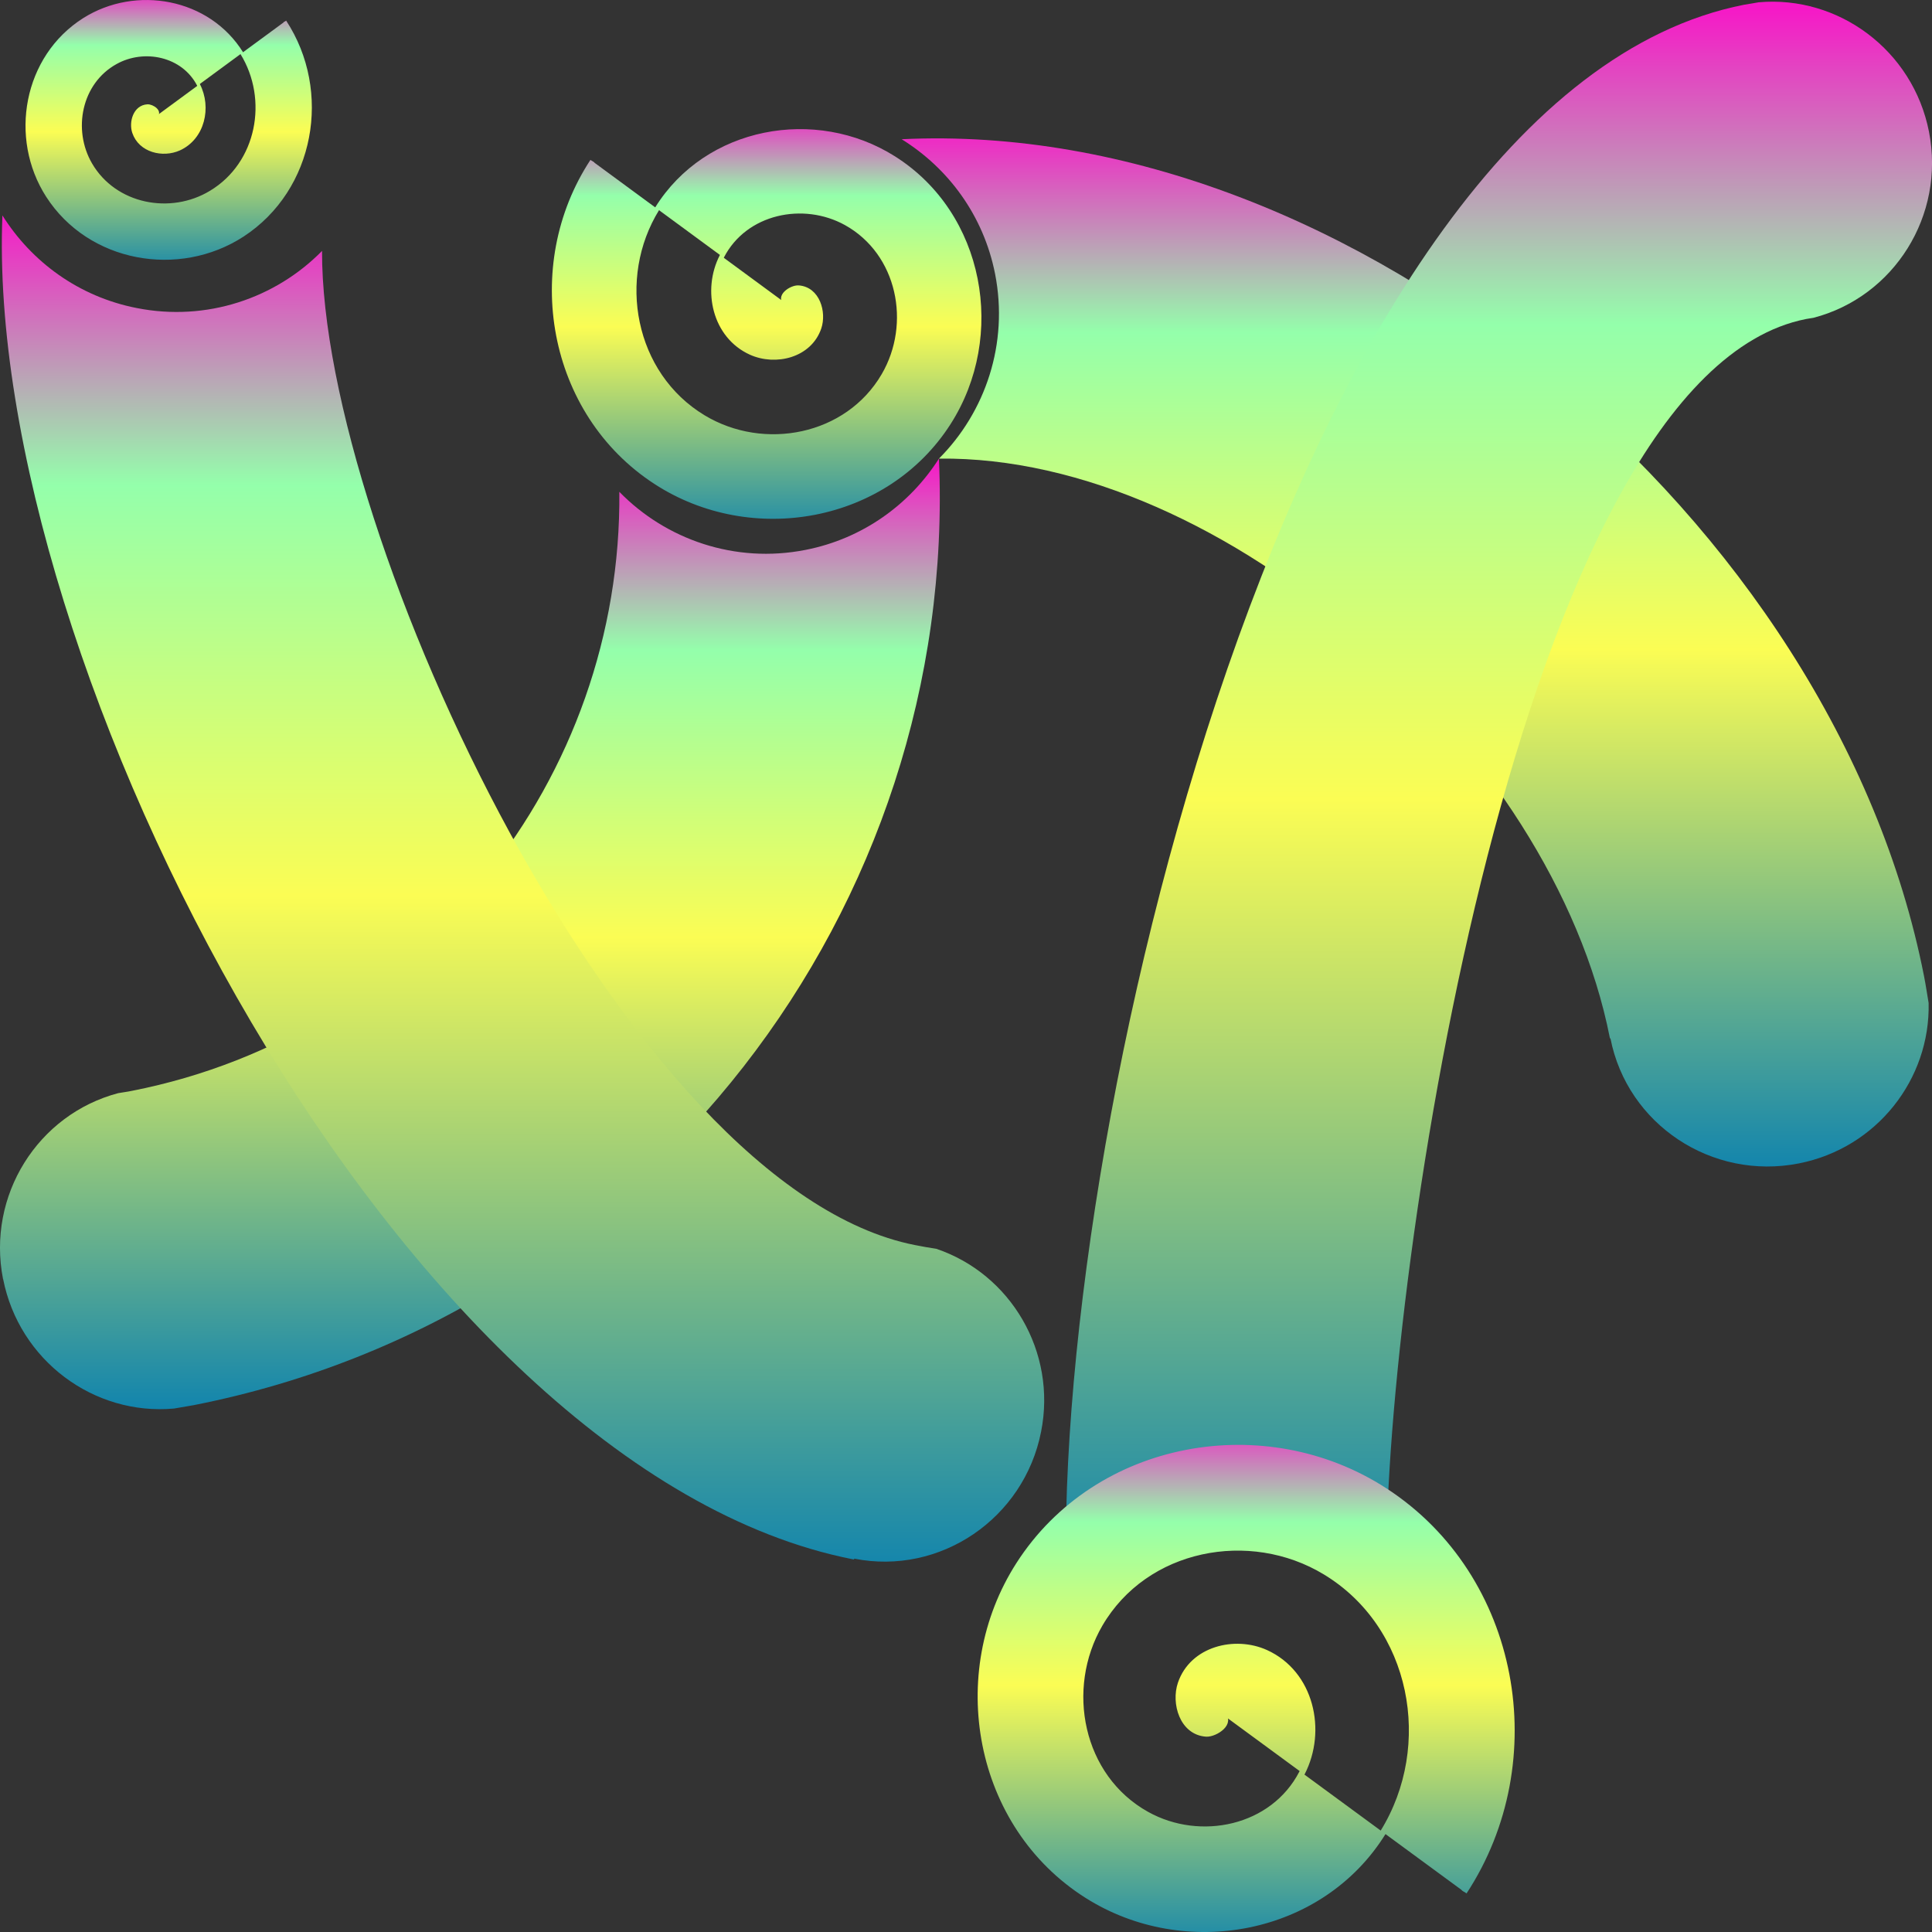 <?xml version="1.0" encoding="UTF-8" standalone="no"?>
<svg
   version="1.1"
   id="Layer_1"
   x="0px"
   y="0px"
   viewBox="0 0 16 16"
   xml:space="preserve"
   width="16"
   height="16"
   xmlns:xlink="http://www.w3.org/1999/xlink"
   xmlns="http://www.w3.org/2000/svg"
   xmlns:svg="http://www.w3.org/2000/svg"
   xmlns:rdf="http://www.w3.org/1999/02/22-rdf-syntax-ns#"
   xmlns:cc="http://creativecommons.org/ns#"
   xmlns:dc="http://purl.org/dc/elements/1.1/"><rect x="0" y="0" width="16" height="16" fill="#333333" stroke="none"/>
   <defs>
   <style id="current-color-scheme" type="text/css">
   .ColorScheme-Text { color: #0abdc6; } .ColorScheme-Highlight { color:#5294e2; }
  </style>
  <linearGradient id="arrongin" x1="0%" x2="0%" y1="0%" y2="100%">
   <stop offset="0%" style="stop-color:#dd9b44; stop-opacity:1"/>
   <stop offset="100%" style="stop-color:#ad6c16; stop-opacity:1"/>
  </linearGradient>
  <linearGradient id="aurora" x1="0%" x2="0%" y1="0%" y2="100%">
   <stop offset="0%" style="stop-color:#09D4DF; stop-opacity:1"/>
   <stop offset="100%" style="stop-color:#9269F4; stop-opacity:1"/>
  </linearGradient>
  <linearGradient id="cyberneon" x1="0%" x2="0%" y1="0%" y2="100%">
    <stop offset="0" style="stop-color:#0abdc6; stop-opacity:1"/>
    <stop offset="1" style="stop-color:#ea00d9; stop-opacity:1"/>
  </linearGradient>
  <linearGradient id="fitdance" x1="0%" x2="0%" y1="0%" y2="100%">
   <stop offset="0%" style="stop-color:#1AD6AB; stop-opacity:1"/>
   <stop offset="100%" style="stop-color:#329DB6; stop-opacity:1"/>
  </linearGradient>
  <linearGradient id="oomox" x1="0%" x2="0%" y1="0%" y2="100%">
   <stop offset="0%" style="stop-color:#0abdc6; stop-opacity:1"/>
   <stop offset="100%" style="stop-color:#b800ff; stop-opacity:1"/>
  </linearGradient>
  <linearGradient id="rainblue" x1="0%" x2="0%" y1="0%" y2="100%">
   <stop offset="0%" style="stop-color:#00F260; stop-opacity:1"/>
   <stop offset="100%" style="stop-color:#0575E6; stop-opacity:1"/>
  </linearGradient>
  <linearGradient id="sunrise" x1="0%" x2="0%" y1="0%" y2="100%">
   <stop offset="0%" style="stop-color: #FF8501; stop-opacity:1"/>
   <stop offset="100%" style="stop-color: #FFCB01; stop-opacity:1"/>
  </linearGradient>
  <linearGradient id="telinkrin" x1="0%" x2="0%" y1="0%" y2="100%">
   <stop offset="0%" style="stop-color: #b2ced6; stop-opacity:1"/>
   <stop offset="100%" style="stop-color: #6da5b7; stop-opacity:1"/>
  </linearGradient>
  <linearGradient id="60spsycho" x1="0%" x2="0%" y1="0%" y2="100%">
   <stop offset="0%" style="stop-color: #df5940; stop-opacity:1"/>
   <stop offset="25%" style="stop-color: #d8d15f; stop-opacity:1"/>
   <stop offset="50%" style="stop-color: #e9882a; stop-opacity:1"/>
   <stop offset="100%" style="stop-color: #279362; stop-opacity:1"/>
  </linearGradient>
  <linearGradient id="90ssummer" x1="0%" x2="0%" y1="0%" y2="100%">
   <stop offset="0%" style="stop-color: #f618c7; stop-opacity:1"/>
   <stop offset="20%" style="stop-color: #94ffab; stop-opacity:1"/>
   <stop offset="50%" style="stop-color: #fbfd54; stop-opacity:1"/>
   <stop offset="100%" style="stop-color: #0f83ae; stop-opacity:1"/>
  </linearGradient>
 </defs>
 <path
   class="ColorScheme-Text"
   d="M 14.897,9.635 C 14.177,9.777 13.476,9.312 13.337,8.599 l -0.004,0.001 c -6.39e-4,-0.002 -9.11e-4,-0.003 -0.001,-0.005 C 12.86,6.193 10.141,3.77 7.776,3.798 8.161,3.412 8.354,2.846 8.241,2.269 8.146,1.786 7.854,1.393 7.467,1.153 11.196,0.972 15.193,4.314 15.934,8.084 c 0.015,0.075 0.025,0.148 0.038,0.222 0.015,0.631 -0.429,1.202 -1.075,1.329"
   id="path3758"
   style="fill:url(#90ssummer);stroke-width:0.033" />
 <path
   d="M 0.025,10.592 C -0.11,9.901 0.313,9.229 0.979,9.053 1.017,9.046 1.055,9.042 1.092,9.034 3.492,8.562 5.153,6.436 5.129,4.073 5.514,4.468 6.087,4.669 6.671,4.554 7.146,4.461 7.535,4.176 7.776,3.798 7.935,7.512 5.36,10.897 1.604,11.637 c -0.055,0.01 -0.109,0.019 -0.163,0.028 -0.663,0.06 -1.282,-0.397 -1.415,-1.072"
   id="path3762"
   class="ColorScheme-Text"
   style="fill:url(#90ssummer);stroke-width:0.033" />
 <path
   d="M 7.074,12.908 C 7.785,13.049 8.481,12.577 8.622,11.856 8.753,11.195 8.37,10.55 7.754,10.342 7.695,10.333 7.636,10.323 7.577,10.311 5.189,9.841 2.659,4.427 2.667,2.078 2.283,2.469 1.712,2.666 1.132,2.551 0.652,2.457 0.261,2.168 0.02,1.784 -0.132,5.492 3.315,12.177 7.066,12.914 c 0.002,6.09e-4 0.004,6.09e-4 0.007,6.09e-4 z"
   id="path3756"
   class="ColorScheme-Text"
   style="fill:url(#90ssummer);stroke-width:0.033" />
 <path
   class="ColorScheme-Text"
   d="m 14.564,0.019 c 0.662,-0.059 1.279,0.398 1.411,1.072 0.136,0.693 -0.289,1.367 -0.957,1.541 -0.021,0.004 -0.041,0.006 -0.061,0.01 C 12.567,3.113 11.47,10.595 11.482,12.946 11.097,12.565 10.534,12.375 9.961,12.488 9.473,12.583 9.075,12.881 8.837,13.274 8.664,9.551 10.681,0.779 14.445,0.039 14.484,0.032 14.524,0.027 14.564,0.019"
   id="path3760"
   style="fill:url(#90ssummer);stroke-width:0.033" />
 <path
   style="fill:url(#90ssummer);fill-opacity:1;fill-rule:evenodd;stroke:url(#90ssummer);stroke-width:0.049"
   id="path3860"
   class="ColorScheme-Text"
   d="m 10.113,14.19 c 0.101,0.074 -0.05,0.172 -0.123,0.168 -0.198,-0.013 -0.266,-0.254 -0.212,-0.414 0.097,-0.287 0.449,-0.372 0.704,-0.257 0.376,0.17 0.481,0.646 0.301,0.995 -0.24,0.466 -0.844,0.591 -1.286,0.345 C 8.942,14.719 8.797,13.985 9.108,13.451 c 0.377,-0.647 1.242,-0.812 1.867,-0.434 0.737,0.445 0.923,1.441 0.479,2.158 -0.513,0.828 -1.64,1.034 -2.449,0.523 C 8.086,15.118 7.86,13.859 8.438,12.958 9.085,11.948 10.476,11.702 11.468,12.346 c 1.101,0.715 1.367,2.238 0.657,3.321" />
 <path
   style="fill:url(#90ssummer);fill-rule:evenodd;stroke:url(#90ssummer);stroke-width:0.039"
   id="path3860-3"
   class="ColorScheme-Text"
   d="M 6.514,2.517 C 6.434,2.458 6.554,2.379 6.613,2.383 6.771,2.394 6.826,2.586 6.783,2.714 6.705,2.944 6.424,3.012 6.219,2.92 5.918,2.784 5.834,2.403 5.978,2.123 6.17,1.751 6.653,1.651 7.007,1.847 7.452,2.094 7.568,2.681 7.319,3.108 7.017,3.626 6.326,3.758 5.825,3.456 5.235,3.1 5.087,2.303 5.442,1.729 5.852,1.067 6.754,0.902 7.401,1.311 8.136,1.775 8.317,2.782 7.855,3.503 7.337,4.311 6.225,4.508 5.431,3.992 4.55,3.42 4.337,2.202 4.906,1.335" />
 <path
   style="fill:url(#90ssummer);fill-opacity:1;fill-rule:evenodd;stroke:url(#90ssummer);stroke-width:0.026"
   id="path3860-3-5"
   class="ColorScheme-Text"
   d="m 1.287,0.966 c 0.054,-0.04 -0.027,-0.092 -0.066,-0.089 C 1.116,0.883 1.079,1.011 1.108,1.097 1.16,1.25 1.347,1.295 1.484,1.234 1.684,1.143 1.74,0.889 1.644,0.703 1.516,0.455 1.194,0.388 0.959,0.519 0.662,0.683 0.585,1.075 0.751,1.36 0.952,1.705 1.413,1.793 1.746,1.591 2.14,1.354 2.239,0.823 2.002,0.44 1.728,-0.002 1.127,-0.111 0.696,0.161 0.206,0.471 0.085,1.142 0.393,1.622 0.739,2.161 1.48,2.292 2.009,1.949 2.596,1.567 2.738,0.756 2.359,0.178" />
 </svg>
